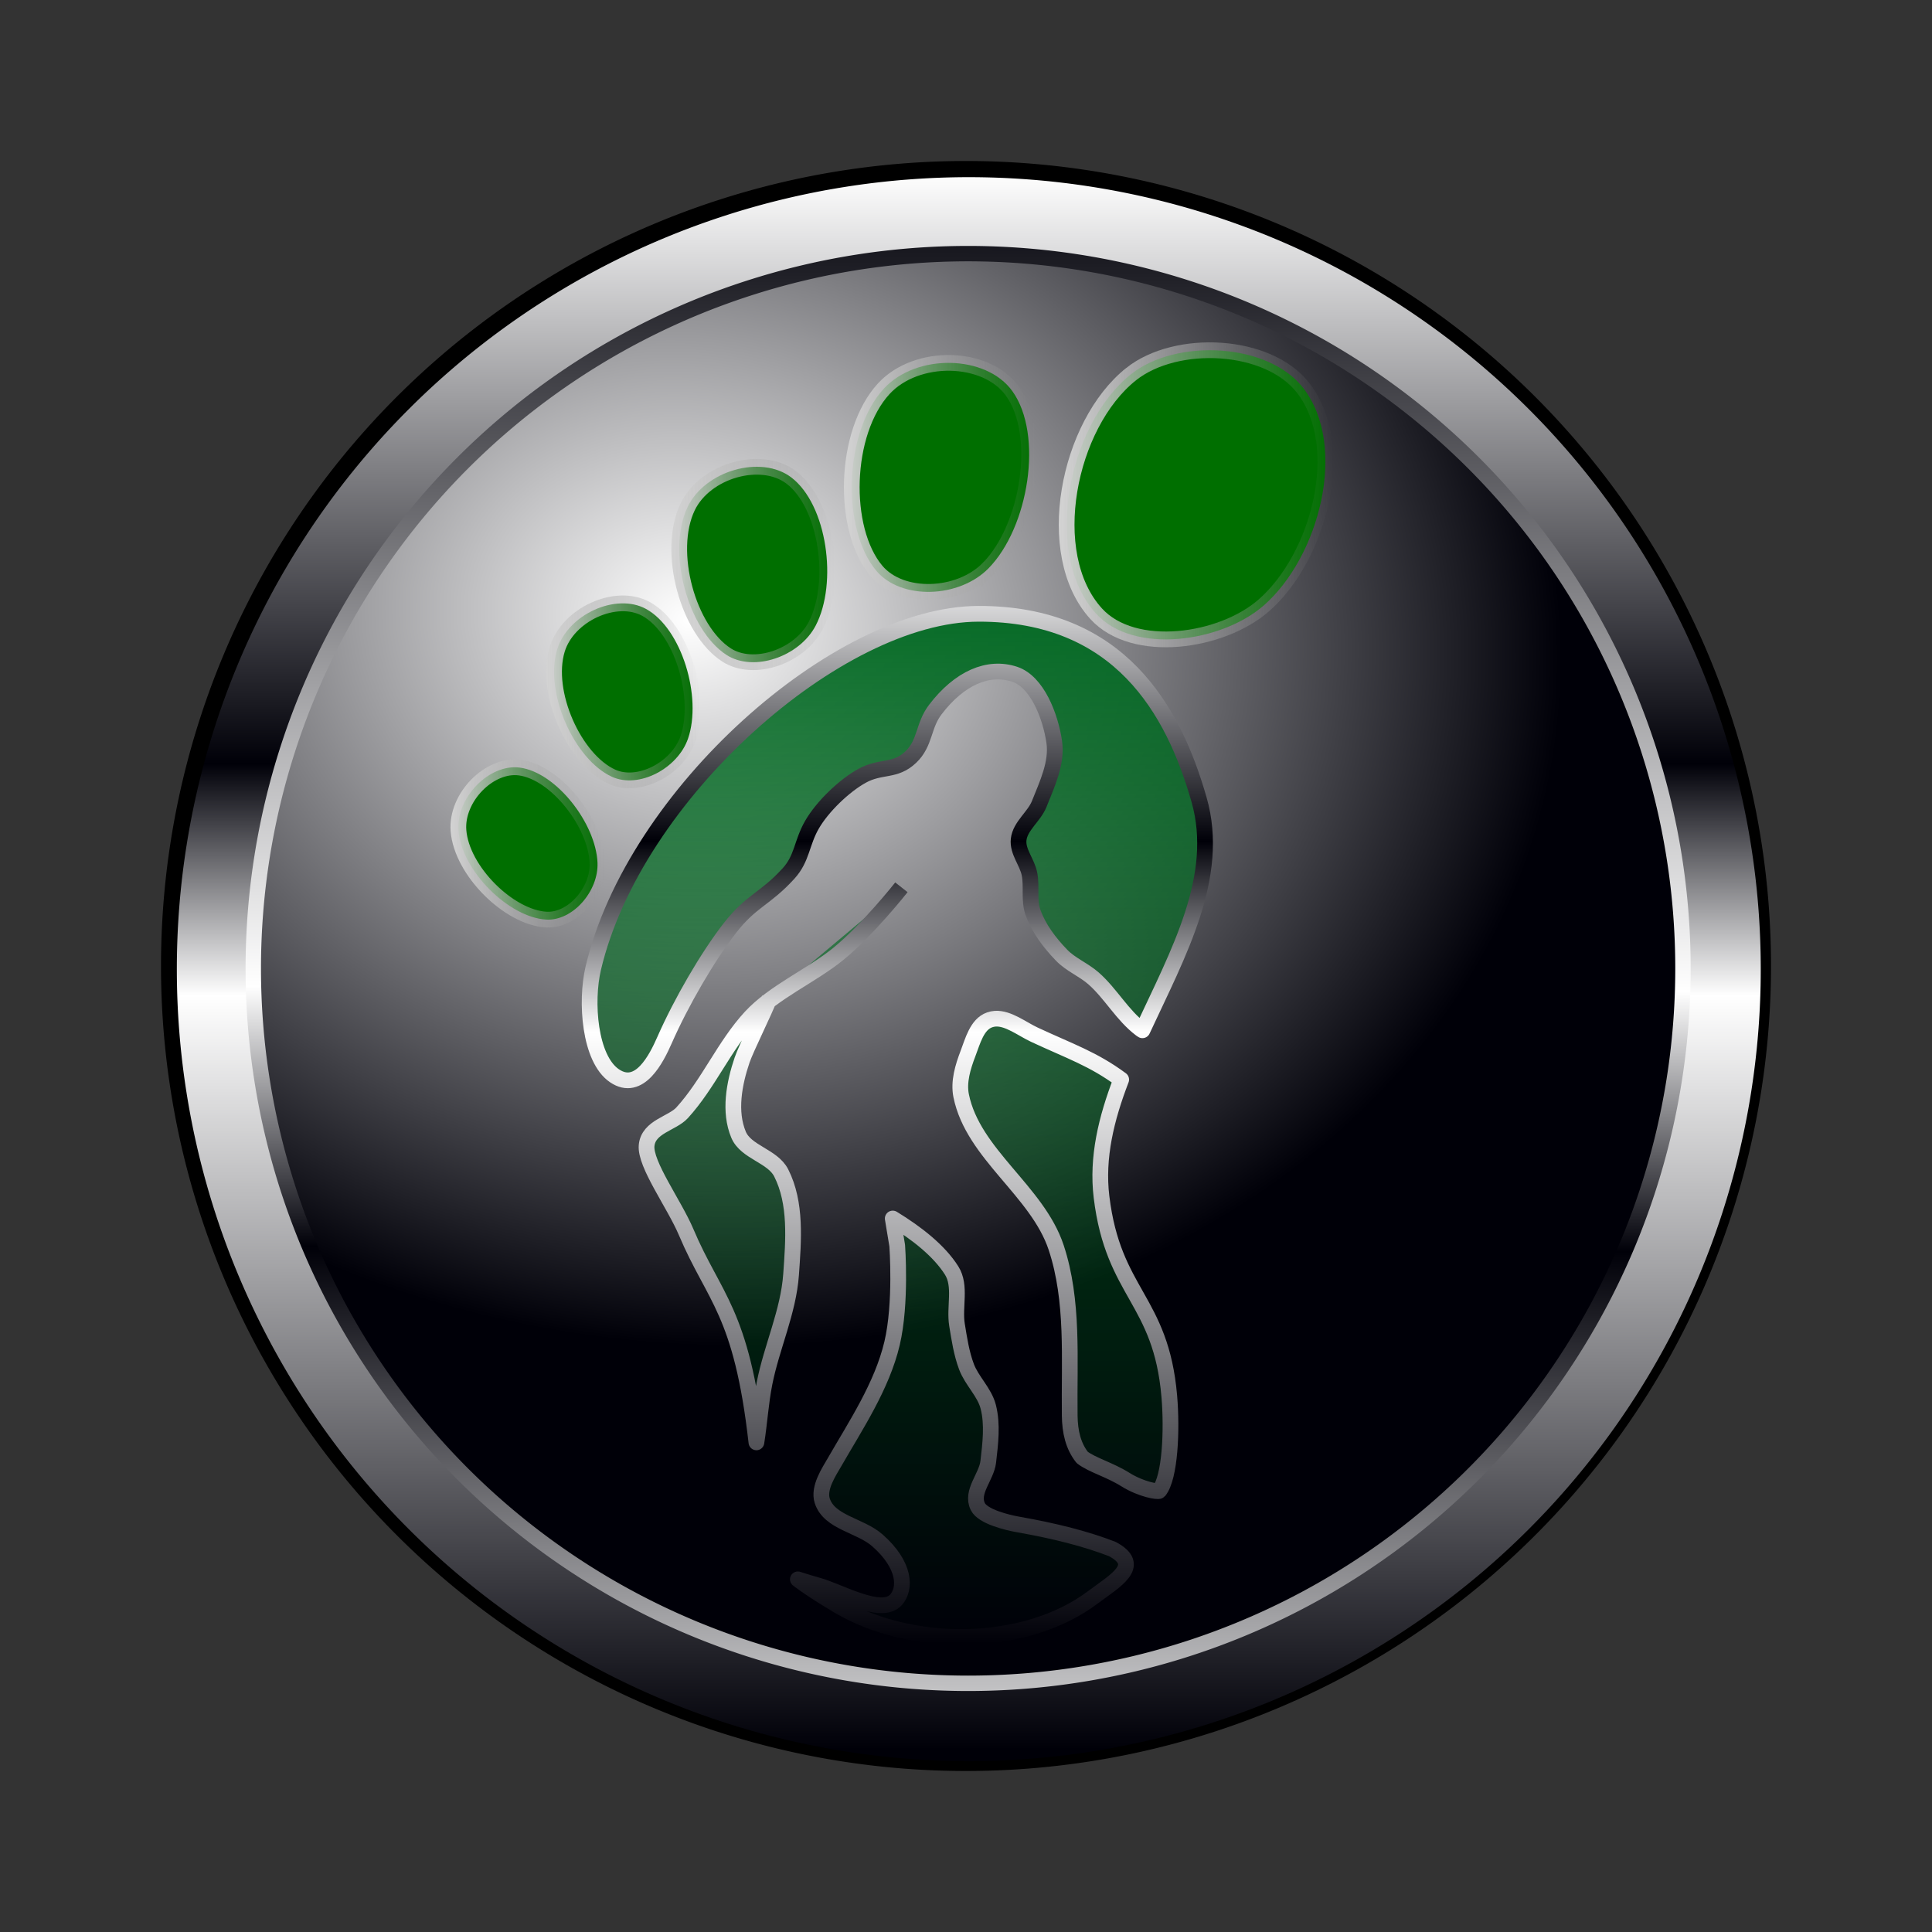 <svg:svg xmlns:dc="http://purl.org/dc/elements/1.1/" xmlns:ns1="http://sodipodi.sourceforge.net/DTD/sodipodi-0.dtd" xmlns:ns2="http://www.inkscape.org/namespaces/inkscape" xmlns:ns4="http://creativecommons.org/ns#" xmlns:ns6="http://www.w3.org/1999/xlink" xmlns:rdf="http://www.w3.org/1999/02/22-rdf-syntax-ns#" xmlns:svg="http://www.w3.org/2000/svg" height="614.4" id="svg2985" version="1.1" viewBox="-51.2 -51.2 614.4 614.4" width="614.4" ns1:docname="big foot.svg" ns2:export-filename="E:\My Stuff\Jesse's Stuff\coin\big foot3.png" ns2:export-xdpi="90" ns2:export-ydpi="90" ns2:version="0.48.5 r10040">
  <svg:rect x="-51.2" y="-51.2" width="614.4" height="614.4" fill="#333333" stroke="none"/>
  <svg:defs id="defs2989">
    <svg:linearGradient id="linearGradient4018">
      <svg:stop id="stop4020" offset="0" style="stop-color:#d3d3d3;stop-opacity:1;" />
      <svg:stop id="stop4022" offset="1" style="stop-color:#929292;stop-opacity:0;" />
    </svg:linearGradient>
    <svg:linearGradient id="linearGradient4008">
      <svg:stop id="stop4014" offset="0" style="stop-color:#ffffff;stop-opacity:1;" />
      <svg:stop id="stop4016" offset="1" style="stop-color:#000008;stop-opacity:1;" />
    </svg:linearGradient>
    <svg:linearGradient id="linearGradient3996">
      <svg:stop id="stop3998" offset="0" style="stop-color:#ffffff;stop-opacity:1;" />
      <svg:stop id="stop4000" offset="0.35" style="stop-color:#000008;stop-opacity:1;" />
      <svg:stop id="stop4002" offset="0.507" style="stop-color:#ffffff;stop-opacity:1;" />
      <svg:stop id="stop4004" offset="1" style="stop-color:#000008;stop-opacity:1;" />
    </svg:linearGradient>
    <svg:linearGradient id="linearGradient3984">
      <svg:stop id="stop3986" offset="0" style="stop-color:#006921;stop-opacity:1;" />
      <svg:stop id="stop3988" offset="0.376" style="stop-color:#7cb410;stop-opacity:0.749;" />
      <svg:stop id="stop3990" offset="0.518" style="stop-color:#f9ff5d;stop-opacity:0.498;" />
      <svg:stop id="stop3992" offset="0.702" style="stop-color:#80a70d;stop-opacity:0.749;" />
      <svg:stop id="stop3994" offset="1" style="stop-color:#07501b;stop-opacity:1;" />
    </svg:linearGradient>
    <svg:linearGradient id="linearGradient3964">
      <svg:stop id="stop3966" offset="0" style="stop-color:#003421;stop-opacity:1;" />
      <svg:stop id="stop3968" offset="0.346" style="stop-color:#7cb410;stop-opacity:0.749;" />
      <svg:stop id="stop3970" offset="0.529" style="stop-color:#f9ff5d;stop-opacity:0.498;" />
      <svg:stop id="stop3972" offset="0.702" style="stop-color:#6ba70d;stop-opacity:0.749;" />
      <svg:stop id="stop3974" offset="1" style="stop-color:#07341b;stop-opacity:1;" />
    </svg:linearGradient>
    <svg:linearGradient id="linearGradient3954">
      <svg:stop id="stop3956" offset="0" style="stop-color:#ffffff;stop-opacity:1;" />
      <svg:stop id="stop3958" offset="0.257" style="stop-color:#000008;stop-opacity:1;" />
      <svg:stop id="stop3960" offset="0.434" style="stop-color:#ffffff;stop-opacity:1;" />
      <svg:stop id="stop3962" offset="1" style="stop-color:#000008;stop-opacity:1;" />
    </svg:linearGradient>
    <svg:linearGradient id="linearGradient3786">
      <svg:stop id="stop3788" offset="0" style="stop-color:#ffffff;stop-opacity:1;" />
      <svg:stop id="stop4078" offset="0.188" style="stop-color:#7f7f83;stop-opacity:1;" />
      <svg:stop id="stop3796" offset="0.375" style="stop-color:#000008;stop-opacity:1;" />
      <svg:stop id="stop3798" offset="0.522" style="stop-color:#ffffff;stop-opacity:1;" />
      <svg:stop id="stop3790" offset="1" style="stop-color:#000008;stop-opacity:1;" />
    </svg:linearGradient>
    <svg:linearGradient id="linearGradient4203">
      <svg:stop id="stop4205" offset="0" style="stop-color:#34881d;stop-opacity:1;" />
      <svg:stop id="stop4207" offset="1" style="stop-color:#007a06;stop-opacity:0;" />
    </svg:linearGradient>
    <svg:linearGradient id="linearGradient4035">
      <svg:stop id="stop4037" offset="0" style="stop-color:#006921;stop-opacity:1;" />
      <svg:stop id="stop3904" offset="0.376" style="stop-color:#7cb410;stop-opacity:0.749;" />
      <svg:stop id="stop3898" offset="0.529" style="stop-color:#f9ff5d;stop-opacity:0.498;" />
      <svg:stop id="stop3902" offset="0.702" style="stop-color:#80a70d;stop-opacity:0.749;" />
      <svg:stop id="stop3900" offset="1" style="stop-color:#07501b;stop-opacity:1;" />
    </svg:linearGradient>
    <svg:linearGradient id="linearGradient4004" ns2:collect="always">
      <svg:stop id="stop4006" offset="0" style="stop-color:#006921;stop-opacity:1;" />
      <svg:stop id="stop4008" offset="1" style="stop-color:#006921;stop-opacity:0;" />
    </svg:linearGradient>
    <svg:linearGradient gradientTransform="matrix(1.326,0,0,1.324,114.66,-142.046)" gradientUnits="userSpaceOnUse" id="linearGradient4010" x1="149.756" x2="149.756" y1="57.294" y2="316.75" ns2:collect="always" ns6:href="#linearGradient4004" />
    <svg:linearGradient gradientUnits="userSpaceOnUse" id="linearGradient3794" x1="257.342" x2="257.342" y1="-14.277" y2="520.712" ns2:collect="always" ns6:href="#linearGradient3786" />
    <svg:linearGradient gradientUnits="userSpaceOnUse" id="linearGradient3806" x1="313.269" x2="313.269" y1="-66.204" y2="277.24" ns2:collect="always" ns6:href="#linearGradient3954" />
    <svg:linearGradient gradientUnits="userSpaceOnUse" id="linearGradient3888" x1="234.457" x2="236.753" y1="564.059" y2="-29.233" ns2:collect="always" ns6:href="#linearGradient3996" />
    <svg:radialGradient cx="147.784" cy="122.396" fx="147.784" fy="122.396" gradientTransform="matrix(1.201,0.169,-0.14,0.99,-4.511,-14.687)" gradientUnits="userSpaceOnUse" id="radialGradient4006" r="258.757" ns2:collect="always" ns6:href="#linearGradient4008" />
    <svg:linearGradient gradientUnits="userSpaceOnUse" id="linearGradient4024" x1="342.773" x2="430.062" y1="-88.048" y2="-88.048" ns2:collect="always" ns6:href="#linearGradient4018" />
    <svg:linearGradient gradientUnits="userSpaceOnUse" id="linearGradient4032" x1="274.442" x2="335.853" y1="-93.592" y2="-93.592" ns2:collect="always" ns6:href="#linearGradient4018" />
    <svg:linearGradient gradientUnits="userSpaceOnUse" id="linearGradient4040" x1="219.572" x2="271.641" y1="-65.888" y2="-65.888" ns2:collect="always" ns6:href="#linearGradient4018" />
    <svg:linearGradient gradientUnits="userSpaceOnUse" id="linearGradient4048" x1="179.767" x2="228.82" y1="-25.379" y2="-25.379" ns2:collect="always" ns6:href="#linearGradient4018" />
    <svg:linearGradient gradientUnits="userSpaceOnUse" id="linearGradient4056" x1="149.327" x2="198.593" y1="22.826" y2="22.826" ns2:collect="always" ns6:href="#linearGradient4018" />
  </svg:defs>
  <ns1:namedview bordercolor="#666666" borderopacity="1" fit-margin-bottom="0" fit-margin-left="0" fit-margin-right="0" fit-margin-top="0" gridtolerance="10" guidetolerance="10" id="namedview2987" objecttolerance="10" pagecolor="#ffffff" showgrid="false" ns2:current-layer="layer1" ns2:cx="284.88541" ns2:cy="257.43969" ns2:pageopacity="0" ns2:pageshadow="2" ns2:window-height="1017" ns2:window-maximized="1" ns2:window-width="1920" ns2:window-x="-8" ns2:window-y="-8" ns2:zoom="1.4508526">
    <ns2:grid empspacing="16" enabled="true" id="grid4012" snapvisiblegridlinesonly="true" spacingx="4px" spacingy="4px" type="xygrid" visible="true" />
  </ns1:namedview>
  <svg:g id="layer4" ns2:groupmode="layer" ns2:label="Layer#3">
    <svg:path d="m 512,256 a 256,256 0 1 1 -512,0 256,256 0 1 1 512,0 z" id="path4084" style="fill:#000000;fill-opacity:1;stroke:none;stroke-opacity:1;stroke-width:5;stroke-miterlimit:4;stroke-dasharray:none" ns1:cx="256" ns1:cy="256" ns1:rx="256" ns1:ry="256" ns1:type="arc" />
    <svg:path d="m 512,256 a 256,256 0 1 1 -512,0 256,256 0 1 1 512,0 z" id="path4014" style="fill:none;stroke:url(#linearGradient3794);stroke-width:25;stroke-miterlimit:4;stroke-opacity:1;stroke-dasharray:none;display:inline" transform="matrix(0.938,0,0,0.938,16.761,16.872)" ns1:cx="256" ns1:cy="256" ns1:rx="256" ns1:ry="256" ns1:type="arc" />
    <svg:path d="m 512,256 a 256,256 0 1 1 -512,0 256,256 0 1 1 512,0 z" id="path4043" style="fill:url(#radialGradient4006);fill-opacity:1;stroke:url(#linearGradient3888);stroke-width:5.514;stroke-miterlimit:4;stroke-opacity:1;stroke-dasharray:none;display:inline" transform="matrix(0.888,0,0,0.888,29.348,29.458)" ns1:cx="256" ns1:cy="256" ns1:rx="256" ns1:ry="256" ns1:type="arc" />
  </svg:g>
  <svg:g id="layer2" style="opacity:0.492;display:none" transform="translate(-57.269,194.204)" ns1:insensitive="true" ns2:groupmode="layer" ns2:label="Layer#1" />
  <svg:g id="layer1" style="display:inline" transform="translate(-57.269,194.204)" ns2:groupmode="layer" ns2:label="Layer">
    <svg:path d="m 194.731,62.509 c -2.51,10.64 -1.207,28.782 6.74,34.187 7.948,5.405 13.373,-5.53 15.916,-11.311 5.316,-12.085 13.741,-26.609 20.86,-35.74 6.821,-8.748 11.141,-9.085 18.609,-17.291 4.355,-4.786 4.095,-9.691 7.419,-15.471 3.324,-5.78 10.246,-12.424 15.915,-15.554 6.067,-3.349 10.478,-1.186 15.5,-5.957 4.734,-4.497 3.87,-9.954 7.833,-15.14 7.639,-9.997 16.792,-14.005 25.24,-11.21 7.125,2.357 11.343,13.255 12.558,21.428 0.999,6.722 -2.248,13.501 -4.766,19.814 -1.616,4.051 -6.073,7 -6.548,11.334 -0.415,3.788 2.686,7.144 3.44,10.879 0.811,4.018 -0.247,8.379 1.119,12.244 1.814,5.132 5.303,9.681 9.076,13.609 2.92,3.04 7.079,4.653 10.237,7.446 5.504,4.868 9.129,11.717 15.003,16.133 0.162,0.122 0.329,0.218 0.497,0.331 C 380.8,57.65 394.343,33.34 387.406,8.982 379.225,-19.742 362.057,-50.267 317.269,-50.204 272.48,-50.141 207.781,7.188 194.731,62.509 z M 292.728,36.771 c 0,0 -10.612,13.491 -20.165,21.257 -8.421,6.846 -20.466,12.048 -27.809,20.035 -8.414,9.152 -13.356,21.182 -21.758,30.404 -3.144,3.451 -10.674,4.382 -11.292,10.355 -0.618,5.973 8.819,18.72 12.577,27.619 8.841,20.936 17.627,25.183 22.338,66.847 0.992,-6.217 1.352,-12.557 2.57,-18.739 2.3,-11.675 7.617,-22.796 8.455,-34.665 0.762,-10.798 1.757,-22.653 -3.15,-32.307 -2.74,-5.391 -11.213,-6.545 -13.552,-12.12 -3.068,-7.313 -1.427,-16.235 1.119,-23.744 1.259,-3.713 7.396,-16.013 8.717,-19.705 m 71.768,6.55 c -0.597,0.039 -1.192,0.164 -1.782,0.372 -4.028,1.422 -5.356,6.771 -6.88,10.755 -1.612,4.215 -3.05,8.939 -2.155,13.361 3.765,18.6 24.241,30.259 30.213,48.274 5.625,16.969 4.087,35.573 4.31,53.445 0.065,5.18 1.108,9.686 3.979,13.32 3.234,2.456 8.637,3.852 13.733,7.032 5.095,3.18 10.403,3.981 10.741,3.606 3.482,-4.362 4.14,-19.312 3.211,-30.121 -2.654,-30.899 -17.813,-32.586 -21.551,-63.373 -1.523,-12.548 1.516,-24.973 6.258,-37.312 -8.891,-6.57 -16.256,-8.981 -27.602,-14.271 -3.97,-1.851 -8.293,-5.359 -12.475,-5.088 z m -32.575,63.538 1.426,8.637 c 0,0 1.369,18.289 -1.633,31.033 -3.212,13.635 -11.618,26.19 -18.318,37.85 -1.721,2.994 -5.218,8.161 -3.896,12.244 2.266,6.995 12.029,7.739 17.554,12.602 8.957,7.884 9.072,15.347 5.914,18.89 -4.608,5.168 -17.992,-2.665 -24.67,-4.522 -2.123,-0.591 -4.333,-1.259 -6.548,-1.986 3.162,2.424 7.231,5.038 12.641,8.273 23.205,13.879 59.537,13.722 81.148,-2.523 7.107,-5.342 16.024,-10.134 6.222,-15.381 -8.33,-3.223 -18.1,-5.729 -30.011,-7.826 -3.501,-0.616 -11.187,-2.487 -12.765,-5.667 -2.325,-4.687 2.76,-9.417 3.316,-14.271 0.661,-5.778 1.432,-11.819 0,-17.456 -1.188,-4.676 -5.221,-8.225 -6.921,-12.741 -1.609,-4.274 -2.293,-8.854 -3.025,-13.361 -0.927,-5.701 1.384,-12.362 -1.699,-17.25 -3.975,-6.3 -11.097,-11.875 -18.733,-16.546 z" id="path3001" style="fill:url(#linearGradient4010);fill-opacity:1;stroke:url(#linearGradient3806);stroke-width:5;stroke-linecap:butt;stroke-linejoin:round;stroke-miterlimit:4;stroke-opacity:1;stroke-dasharray:none" ns1:nodetypes="scsssssssssssssssccscscssscscssssscsssssscscsscssccsssssscsscsssssssc" ns2:connector-curvature="0" />
    <svg:path d="m 365.797,-126.441 c 14.334,-11.381 43.614,-10.015 54.764,4.489 14.272,18.564 5.04,53.631 -12.579,69.067 -13.374,11.718 -41.35,15.797 -53.322,2.655 -17.303,-18.995 -8.992,-60.228 11.137,-76.211 z" id="path3147" style="fill:#006f00;fill-opacity:1;stroke:url(#linearGradient4024);stroke-width:5;stroke-linecap:butt;stroke-linejoin:miter;stroke-miterlimit:4;stroke-opacity:1;stroke-dasharray:none" ns1:nodetypes="aaaaa" ns2:connector-curvature="0" />
    <svg:path d="m 320.385,-64.626 c -9.319,9.453 -27.728,10.134 -35.636,0.735 -11.144,-13.246 -10.36,-44.066 2.373,-57.9 10.397,-11.295 32.531,-10.846 40.878,0.758 9.974,13.865 5.196,43.412 -7.615,56.408 z" id="path3149" style="fill:#006f00;fill-opacity:1;stroke:url(#linearGradient4032);stroke-width:5;stroke-linecap:butt;stroke-linejoin:miter;stroke-miterlimit:4;stroke-opacity:1;stroke-dasharray:none" ns1:nodetypes="aaaaa" ns2:connector-curvature="0" />
    <svg:path d="m 265.466,-46.455 c -5.146,9.867 -19.735,14.918 -28.387,9.311 -12.191,-7.901 -19.142,-32.825 -12.336,-47.042 5.557,-11.608 23.411,-16.665 32.956,-9.397 11.405,8.685 14.842,33.564 7.767,47.128 z" id="path3166" style="fill:#006f00;fill-opacity:1;stroke:url(#linearGradient4040);stroke-width:5;stroke-linecap:butt;stroke-linejoin:miter;stroke-miterlimit:4;stroke-opacity:1;stroke-dasharray:none" ns1:nodetypes="aaaaa" ns2:connector-curvature="0" />
    <svg:path d="m 224.878,-10.542 c -3.272,9.541 -15.661,16.039 -24.176,12.178 -11.999,-5.44 -21.614,-26.85 -17.445,-40.516 3.403,-11.158 18.718,-18.101 28.259,-12.872 11.401,6.249 17.86,28.093 13.362,41.21 z" id="path3168" style="fill:#006f00;fill-opacity:1;stroke:url(#linearGradient4048);stroke-width:5;stroke-linecap:butt;stroke-linejoin:miter;stroke-miterlimit:4;stroke-opacity:1;stroke-dasharray:none" ns1:nodetypes="aaaaa" ns2:connector-curvature="0" />
    <svg:path d="m 196.08,28.939 c 0.381,9.074 -7.886,18.564 -16.296,18.097 -11.851,-0.657 -26.934,-15.495 -27.914,-28.324 -0.8,-10.474 9.776,-21.29 19.496,-20.009 11.614,1.531 24.192,17.761 24.715,30.236 z" id="path3170" style="fill:#006f00;fill-opacity:1;stroke:url(#linearGradient4056);stroke-width:5;stroke-linecap:butt;stroke-linejoin:miter;stroke-miterlimit:4;stroke-opacity:1;stroke-dasharray:none" ns1:nodetypes="aaaaa" ns2:connector-curvature="0" />
  </svg:g>
  <svg:g id="layer3" style="display:inline" transform="translate(-57.269,194.204)" ns2:groupmode="layer" ns2:label="Layer#2" />
</svg:svg>